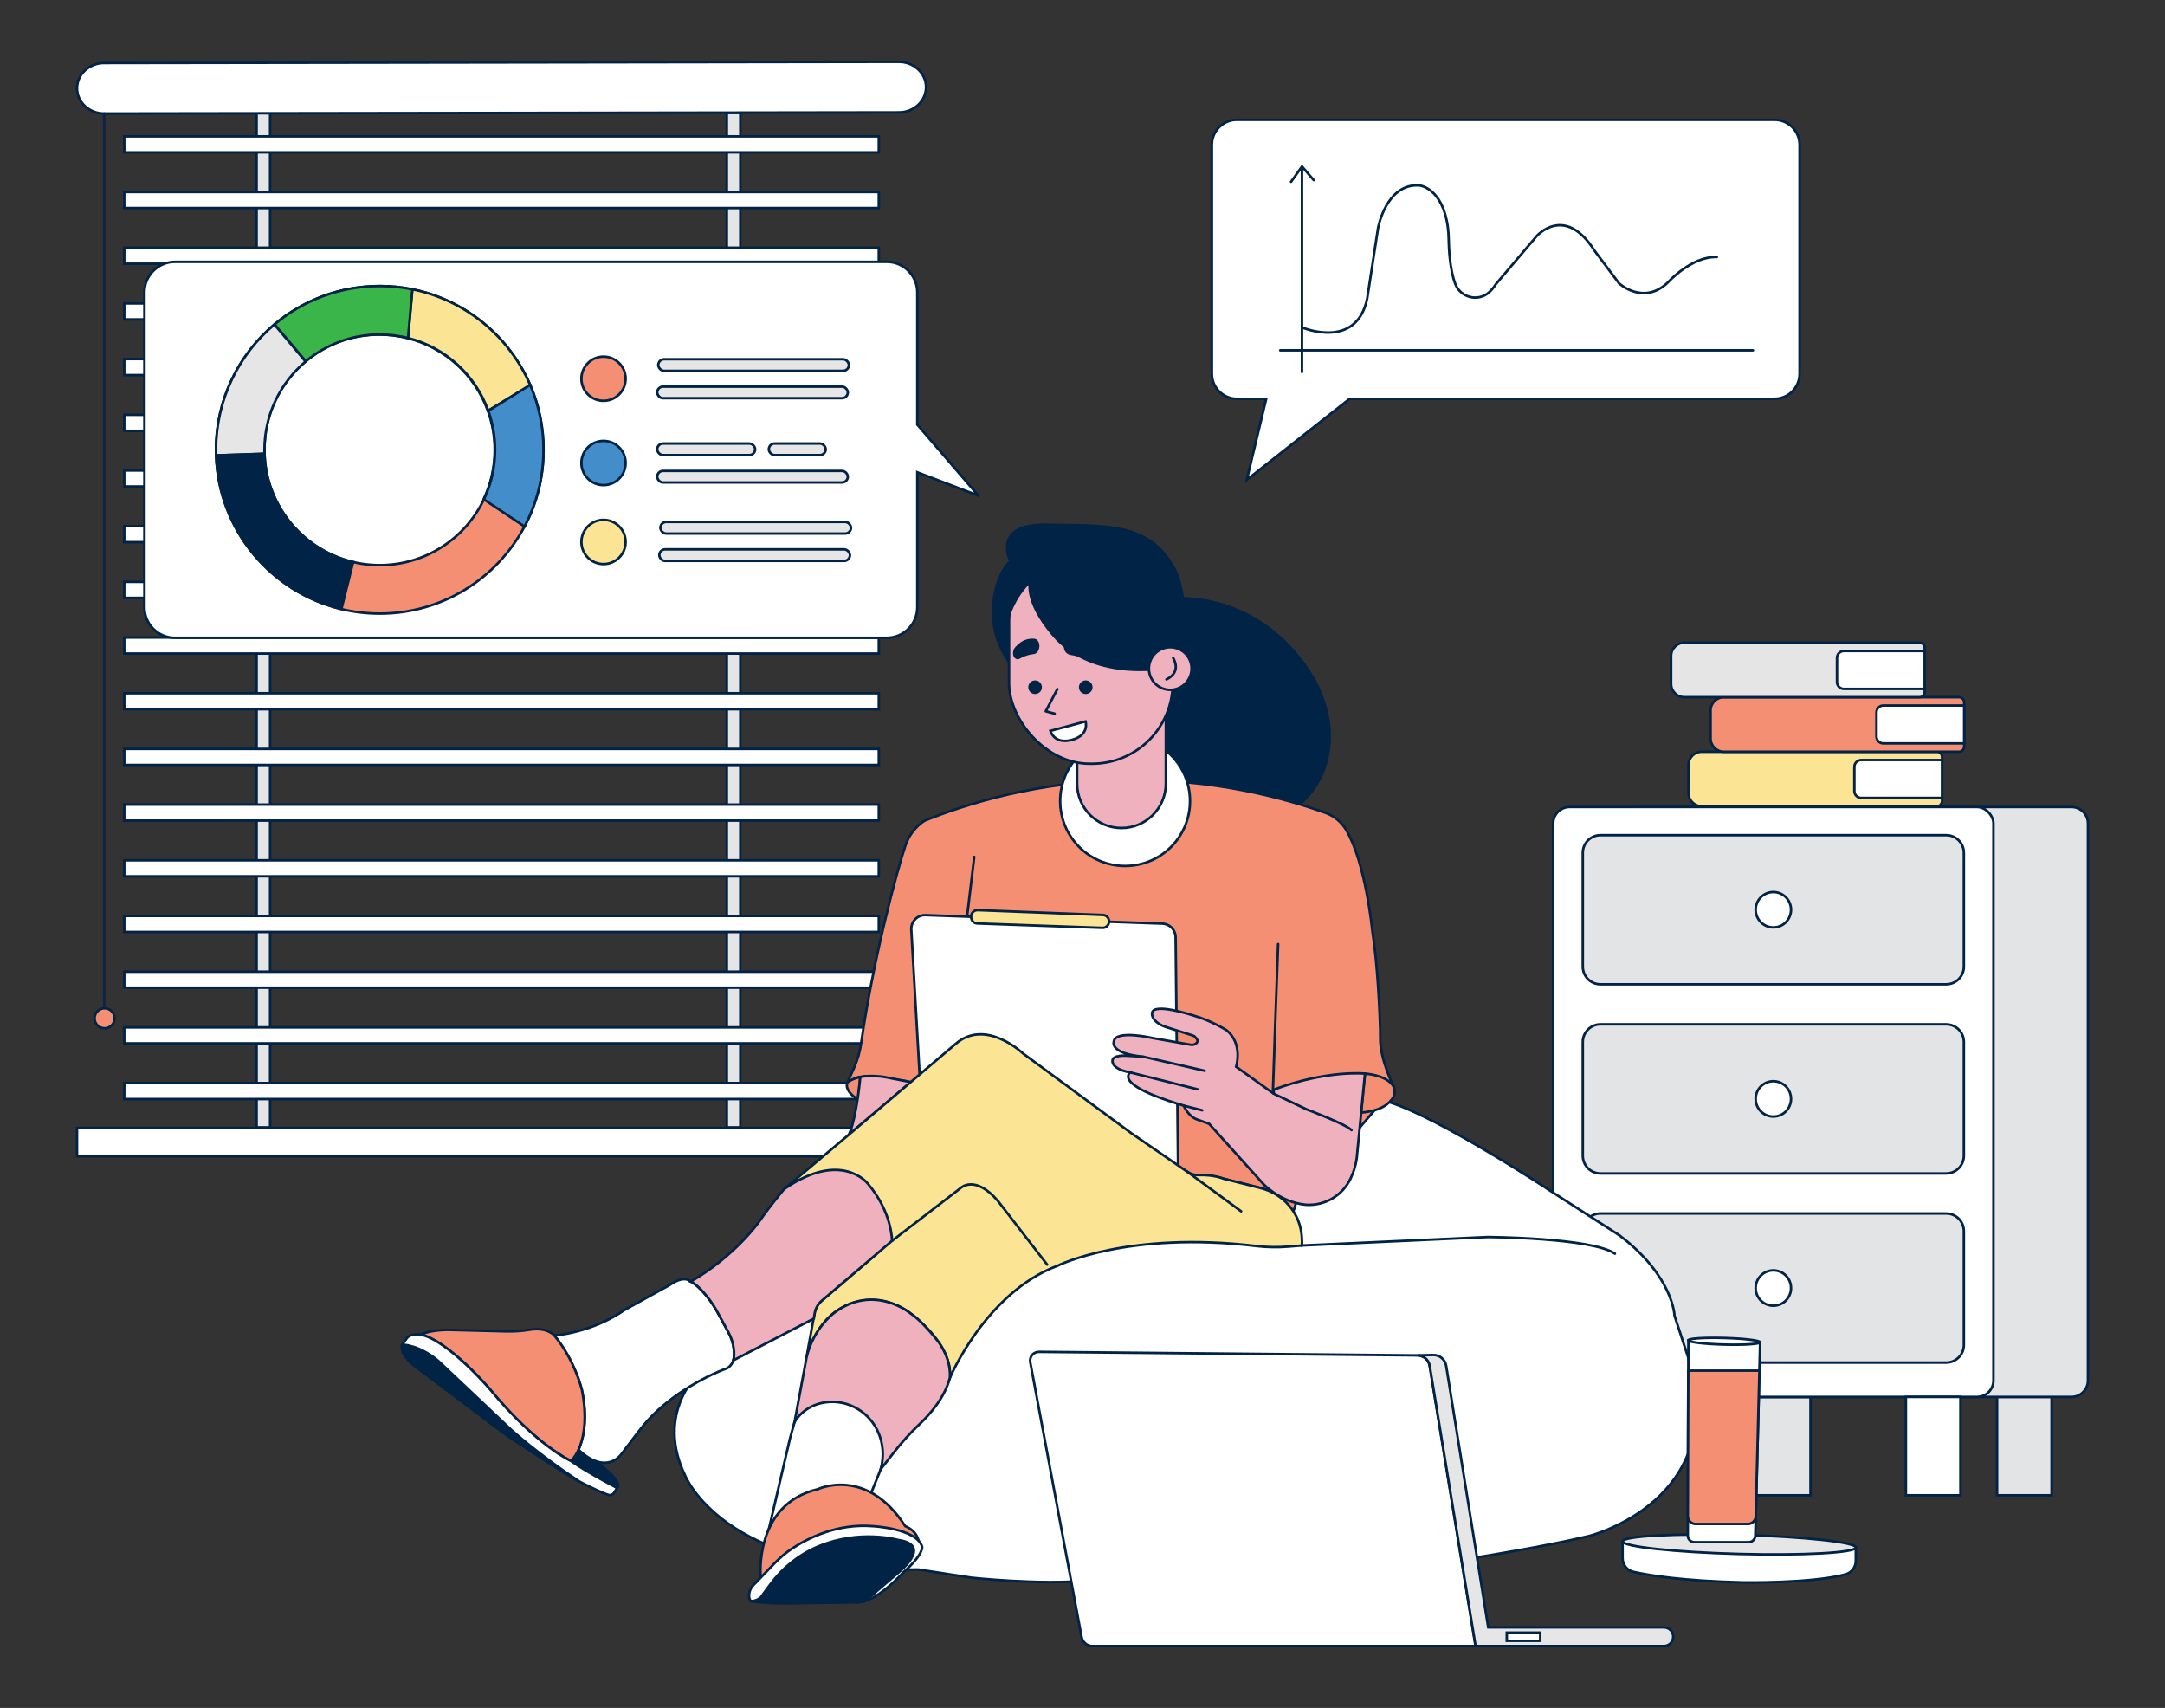 <?xml version="1.0" encoding="UTF-8"?>
<svg xmlns="http://www.w3.org/2000/svg" id="a" width="865.76" height="682.89" viewBox="0 0 865.76 682.89">
  <rect x="0" y="0" width="865.76" height="682.89" fill="#333333" stroke="none"/>
  <rect x="102.61" y="45.16" width="5.41" height="405.6" fill="#e5e5e5" stroke="#002346" stroke-miterlimit="10"></rect>
  <rect x="290.64" y="45.16" width="5.41" height="405.6" fill="#e5e5e5" stroke="#002346" stroke-miterlimit="10"></rect>
  <path d="m359.48,44.93l-317.8.46c-6,0-10.88-4.51-10.88-10.09h0c0-5.57,4.85-10.08,10.84-10.09l317.8-.46c6,0,10.88,4.51,10.88,10.09h0c0,5.57-4.85,10.08-10.84,10.09Z" fill="#fff" stroke="#002346" stroke-miterlimit="10"></path>
  <rect x="49.69" y="54.52" width="301.74" height="6.4" fill="#fff" stroke="#002346" stroke-miterlimit="10"></rect>
  <rect x="49.69" y="76.78" width="301.74" height="6.4" fill="#fff" stroke="#002346" stroke-miterlimit="10"></rect>
  <rect x="49.69" y="99.05" width="301.74" height="6.4" fill="#fff" stroke="#002346" stroke-miterlimit="10"></rect>
  <rect x="49.69" y="121.31" width="301.74" height="6.4" fill="#fff" stroke="#002346" stroke-miterlimit="10"></rect>
  <rect x="49.69" y="143.58" width="301.74" height="6.4" fill="#fff" stroke="#002346" stroke-miterlimit="10"></rect>
  <rect x="49.69" y="165.85" width="301.74" height="6.4" fill="#fff" stroke="#002346" stroke-miterlimit="10"></rect>
  <rect x="49.69" y="188.11" width="301.74" height="6.4" fill="#fff" stroke="#002346" stroke-miterlimit="10"></rect>
  <rect x="49.69" y="210.38" width="301.74" height="6.4" fill="#fff" stroke="#002346" stroke-miterlimit="10"></rect>
  <rect x="49.69" y="232.65" width="301.74" height="6.4" fill="#fff" stroke="#002346" stroke-miterlimit="10"></rect>
  <rect x="49.69" y="254.91" width="301.74" height="6.4" fill="#fff" stroke="#002346" stroke-miterlimit="10"></rect>
  <rect x="49.69" y="277.18" width="301.74" height="6.4" fill="#fff" stroke="#002346" stroke-miterlimit="10"></rect>
  <rect x="49.69" y="299.45" width="301.74" height="6.4" fill="#fff" stroke="#002346" stroke-miterlimit="10"></rect>
  <rect x="49.69" y="321.71" width="301.74" height="6.4" fill="#fff" stroke="#002346" stroke-miterlimit="10"></rect>
  <rect x="49.69" y="343.98" width="301.74" height="6.4" fill="#fff" stroke="#002346" stroke-miterlimit="10"></rect>
  <rect x="49.69" y="366.24" width="301.74" height="6.4" fill="#fff" stroke="#002346" stroke-miterlimit="10"></rect>
  <rect x="49.69" y="388.51" width="301.74" height="6.4" fill="#fff" stroke="#002346" stroke-miterlimit="10"></rect>
  <rect x="49.69" y="410.78" width="301.74" height="6.4" fill="#fff" stroke="#002346" stroke-miterlimit="10"></rect>
  <rect x="49.69" y="433.04" width="301.74" height="6.4" fill="#fff" stroke="#002346" stroke-miterlimit="10"></rect>
  <rect x="30.8" y="451.01" width="339.52" height="11.32" fill="#fff" stroke="#002346" stroke-miterlimit="10"></rect>
  <line x1="41.68" y1="45.39" x2="41.68" y2="403.23" fill="none" stroke="#0d2445" stroke-linecap="round" stroke-linejoin="round"></line>
  <circle cx="41.82" cy="407.15" r="4" fill="#f58f74" stroke="#002346" stroke-miterlimit="10"></circle>
  <rect x="702.18" y="558.52" width="21.82" height="39.34" fill="#e3e4e5" stroke="#002346" stroke-miterlimit="10"></rect>
  <rect x="798.6" y="558.52" width="21.82" height="39.34" fill="#e3e4e5" stroke="#002346" stroke-miterlimit="10"></rect>
  <path d="m654.21,322.67h174.16c3.63,0,6.58,2.95,6.58,6.58v222.7c0,3.63-2.95,6.58-6.58,6.58h-174.16v-235.86Z" fill="#e3e4e5" stroke="#002346" stroke-miterlimit="10"></path>
  <rect x="621.11" y="322.67" width="176.05" height="235.86" rx="6.58" ry="6.58" fill="#fff" stroke="#002346" stroke-miterlimit="10"></rect>
  <rect x="636.66" y="558.52" width="21.82" height="39.34" fill="#fff" stroke="#002346" stroke-miterlimit="10"></rect>
  <rect x="762.14" y="558.52" width="21.82" height="39.34" fill="#fff" stroke="#002346" stroke-miterlimit="10"></rect>
  <path d="m632.94,386.48v-45.48c0-3.9,3.17-7.07,7.07-7.07h138.25c3.9,0,7.07,3.17,7.07,7.07v45.48c0,3.9-3.17,7.07-7.07,7.07h-138.25c-3.9,0-7.07-3.17-7.07-7.07Z" fill="#e3e4e5" stroke="#002346" stroke-miterlimit="10"></path>
  <circle cx="709.14" cy="363.74" r="7.07" fill="#fff" stroke="#002346" stroke-miterlimit="10"></circle>
  <path d="m632.94,462.11v-45.48c0-3.9,3.17-7.07,7.07-7.07h138.25c3.9,0,7.07,3.17,7.07,7.07v45.48c0,3.9-3.17,7.07-7.07,7.07h-138.25c-3.9,0-7.07-3.17-7.07-7.07Z" fill="#e3e4e5" stroke="#002346" stroke-miterlimit="10"></path>
  <circle cx="709.14" cy="439.37" r="7.07" fill="#fff" stroke="#002346" stroke-miterlimit="10"></circle>
  <path d="m632.94,537.74v-45.48c0-3.9,3.17-7.07,7.07-7.07h138.25c3.9,0,7.07,3.17,7.07,7.07v45.48c0,3.9-3.17,7.07-7.07,7.07h-138.25c-3.9,0-7.07-3.17-7.07-7.07Z" fill="#e3e4e5" stroke="#002346" stroke-miterlimit="10"></path>
  <circle cx="709.14" cy="515" r="7.07" fill="#fff" stroke="#002346" stroke-miterlimit="10"></circle>
  <path d="m776.61,302.64v17.66c0,1.14-.93,2.07-2.07,2.07h-94.03c-2.93,0-5.31-2.38-5.31-5.31v-11.18c0-2.93,2.38-5.31,5.31-5.31h94.03c1.14,0,2.07.93,2.07,2.07Z" fill="#fbe493" stroke="#002346" stroke-miterlimit="10"></path>
  <path d="m776.61,303.88v15.16h-32.31c-1.53,0-2.76-1.24-2.76-2.76v-9.64c0-1.53,1.24-2.76,2.76-2.76h32.31Z" fill="#fff" stroke="#002346" stroke-miterlimit="10"></path>
  <path d="m785.45,280.84v17.66c0,1.14-.93,2.07-2.07,2.07h-94.03c-2.93,0-5.31-2.38-5.31-5.31v-11.18c0-2.93,2.38-5.31,5.31-5.31h94.03c1.14,0,2.07.93,2.07,2.07Z" fill="#f58f74" stroke="#002346" stroke-miterlimit="10"></path>
  <path d="m785.45,282.08v15.16h-32.31c-1.53,0-2.76-1.24-2.76-2.76v-9.64c0-1.53,1.24-2.76,2.76-2.76h32.31Z" fill="#fff" stroke="#002346" stroke-miterlimit="10"></path>
  <path d="m769.66,259.04v17.66c0,1.14-.93,2.07-2.07,2.07h-94.03c-2.93,0-5.31-2.38-5.31-5.31v-11.18c0-2.93,2.38-5.31,5.31-5.31h94.03c1.14,0,2.07.93,2.07,2.07Z" fill="#e5e5e5" stroke="#002346" stroke-miterlimit="10"></path>
  <path d="m769.66,260.29v15.16h-32.31c-1.53,0-2.76-1.24-2.76-2.76v-9.64c0-1.53,1.24-2.76,2.76-2.76h32.31Z" fill="#fff" stroke="#002346" stroke-miterlimit="10"></path>
  <path d="m459.01,240.41s34.57-9.3,60.28,22.19c25.71,31.49,9.73,70.25-31,69.14-40.73-1.11-50.21-42.74-50.21-42.74l20.93-48.58Z" fill="#002346" stroke="#002346" stroke-miterlimit="10"></path>
  <path d="m404.83,266.32s-9.83-10.45-7.37-26.98c1.66-11.21,6.57-14.92,6.57-14.92,0,0-7.87-15.1,14.69-14.61,22.56.49,41.05-1.44,51.1,17.97,5.92,11.43,3.57,36.27,3.57,36.27l-68.55,2.28Z" fill="#002346" stroke="#002346" stroke-miterlimit="10"></path>
  <path d="m648.85,616.25v6.76c0,2.62,1.81,4.89,4.37,5.47,6.16,1.4,19.44,3.61,43.49,4.2,0,0,27.59.5,41.26-3.18,2.44-.66,4.14-2.88,4.14-5.41v-5.38s-93.26-2.45-93.26-2.45Z" fill="#fff" stroke="#002346" stroke-miterlimit="10"></path>
  <path d="m160.85,537.62s-2.01,3.76,6.4,9.66l34.61,26.08s24.2,16.3,29.72,18.94l-16.55-14.3-33.11-30.72s-15.93-12.92-21.07-9.66Z" fill="#002346" stroke="#002346" stroke-miterlimit="10"></path>
  <path d="m246.75,594.93s3.52-1.68-8.71-10.81l-6.64-5.5-3.84,4.4,1.5,4.77,14.8,7.15h2.88Z" fill="#002346" stroke="#002346" stroke-miterlimit="10"></path>
  <path d="m277.22,551.67s-14.42,15.3-3.26,38.25c0,0,15.05,38.88,93.3,37.62l21.07,3.26s27.46,3.01,47.03,1.13c0,0,58.31,5.64,92.68,0,0,0,72.86-9.53,107.47-17.81,0,0,56.93-14.17,39.5-71.61l-5.39-16.43s-.38-15.68-21.95-32.1l-27.84-17.93s-44.03-29.14-64.53-35.45l-211.62,28.43-66.47,82.64Z" fill="#fff" stroke="#002346" stroke-miterlimit="10"></path>
  <path d="m520.64,497.99l74.24-3.39s41.63.25,50.91,6.65" fill="none" stroke="#002346" stroke-linecap="round" stroke-linejoin="round"></path>
  <path d="m530.4,325.12c3.32,1.31,6.14,3.68,7.95,6.76,7.79,13.24,10.38,39.95,10.38,39.95,2.24,14.13,2.99,33.04,3.19,39.7.04,1.19.03,2.39.02,3.58-.08,8.85,5.56,19.68,5.56,19.68l-39.25,45.77c-.88,5.77-2.88,4.26-2.88,4.26-.5-4.51-3.76-5.39-3.76-5.39l-4.89-3.76-17.43-4.39c-7.27-2.26-12.29-1.25-12.29-1.25l-26.59-16.43-88.16-21.32-10.66-1.5c-7.78-1.88-12.67,2.01-12.67,2.01l2.57-5.76c1.41-3.16,2.38-6.51,2.87-9.94,4.87-34.02,14.32-68.93,17.73-79.08,1.36-4.04,4.03-7.51,7.6-9.84,17.06-6.85,45.11-15.7,80.7-16.28,34.93-.56,62.81,7.08,79.98,13.23Z" fill="#f58f74" stroke="#002346" stroke-linecap="round" stroke-linejoin="round"></path>
  <path d="m338.92,432.78s-1.88,3.01,4.26,6.9c0,0,.54-6.4.83-9.09,0,0-3.22.69-5.1,2.19Z" fill="#f58f74" stroke="#002346" stroke-linecap="round" stroke-linejoin="round"></path>
  <path d="m545.84,429.27s7.8.36,10.97,4.49c1.13,1.47,1.23,3.48.28,5.07-1.35,2.27-4.68,5.4-12.8,6.01l1.55-15.57Z" fill="#f58f74" stroke="#002346" stroke-linecap="round" stroke-linejoin="round"></path>
  <path d="m344.02,430.59s-1.33,15.49-4.47,23.01l24.7-20.94-11.04-2.13s-4.98-.75-9.2.06Z" fill="#f0b1bf" stroke="#002346" stroke-miterlimit="10"></path>
  <path d="m465.2,472.78l-90.6-6.78c-2.75-.21-4.92-2.41-5.07-5.16l-5.11-89.13c-.19-3.23,2.45-5.92,5.68-5.8l21.77.78,48.53,1.74,24.43.87c2.93.1,5.26,2.5,5.29,5.43l.98,92.52c.03,3.22-2.69,5.77-5.9,5.53Z" fill="#fff" stroke="#002346" stroke-miterlimit="10"></path>
  <path d="m443.51,368.42h0c0,1.46-1.21,2.62-2.66,2.57l-50.03-1.76c-1.39-.05-2.48-1.19-2.48-2.57v-.18c0-1.46,1.21-2.63,2.67-2.57l50.03,1.93c1.38.05,2.47,1.19,2.47,2.57Z" fill="#fbe493" stroke="#002346" stroke-miterlimit="10"></path>
  <path d="m317.73,568.6l-1.76,6.27-8.53,36.62,40.63-13.79,4.14-10.28,9.91-20.06-.13-8.9-31.48-4.39s-8.28,5.14-8.28,5.64-3.26,4.51-4.51,8.9Z" fill="#fff" stroke="#002346" stroke-miterlimit="10"></path>
  <path d="m304.19,630.67s-2.88-29.22,22.82-35.24c0,0,19.56-9.28,34.99,14.8,0,0,4.64,1.5,5.39,6.27l-63.2,14.17Z" fill="#f58f74" stroke="#002346" stroke-linecap="round" stroke-linejoin="round"></path>
  <path d="m293.28,543.89s-.81,2.65-3.08,3.42c-.34.12-.68.23-1.02.36-3.01,1.17-14.95,6.17-25.74,15.85-2.9,2.6-5.52,5.49-7.88,8.58l-7.06,9.28s-5.89,8.9-17.18-1.76c0,0,10.03-20.06-9.66-45.65,0,0,14.67-.88,28.22-10.28l17.93-9.91s5.39-4.14,8.4-1.38c0,0,2.28.96,5.94,5.29,1.92,2.27,3.58,4.75,5,7.36l4.23,7.81c1.14,2.1,1.88,4.39,2.14,6.77.15,1.42.14,2.93-.25,4.25Z" fill="#fff" stroke="#002346" stroke-miterlimit="10"></path>
  <ellipse cx="695.48" cy="617.48" rx="3.81" ry="46.65" transform="translate(59.92 1296.48) rotate(-88.49)" fill="#e6e6e6" stroke="#002346" stroke-miterlimit="10"></ellipse>
  <path d="m703.85,536.69l-.28,11.33-1.53,61.32-.12,4.66c-.04,1.46-1.23,2.62-2.68,2.62h-21.65c-1.49,0-2.69-1.21-2.68-2.69l.02-4.58.2-61.32.04-12.12,28.7.78Z" fill="#fff" stroke="#002346" stroke-miterlimit="10"></path>
  <path d="m703.57,548.03l-1.46,58.22c-.04,1.73-1.46,3.1-3.18,3.1h-20.82c-1.76,0-3.19-1.43-3.18-3.19l.19-58.13h28.46Z" fill="#f58f74" stroke="#002346" stroke-linecap="round" stroke-linejoin="round"></path>
  <polyline points="509.04 436.12 509.98 408.58 511.11 377.48" fill="none" stroke="#002346" stroke-linecap="round" stroke-linejoin="round"></polyline>
  <circle cx="449.91" cy="320.29" r="25.96" fill="#fff" stroke="#002346" stroke-miterlimit="10"></circle>
  <path d="m430.72,286.56h35.49v26.77c0,9.79-7.95,17.74-17.74,17.74h0c-9.79,0-17.74-7.95-17.74-17.74v-26.77h0Z" fill="#f0b1bf" stroke="#002346" stroke-miterlimit="10"></path>
  <rect x="403.51" y="216.2" width="65.46" height="89.16" rx="32.28" ry="32.28" fill="#f0b1bf" stroke="#002346" stroke-miterlimit="10"></rect>
  <path d="m520.64,497.99l-5.59.46c-4.18.34-8.39.27-12.55-.23-51.56-6.19-79.43,7.8-79.43,7.8-28.97,10.78-43.27,45.02-43.27,45.02,1.08-10.76-8.72-20.43-15.5-25.76-5.89-4.63-13.53-6.51-20.87-4.98-16.96,3.54-20.94,22.58-20.94,22.58l3.23-17.85c.35-1.92,1.35-3.66,2.83-4.93l21.65-18.48-36.62-26.21,25.96-21.82,42.64-36.24c12.04-10.41,26.96,3.89,26.96,3.89l43.27,31.85,22.31,15.37c1.38.95,3.04,1.44,4.72,1.37,6.01-.22,9.84,1.45,9.84,1.45l14.77,3.72c4.36,1.1,8.32,3.45,11.28,6.83,3.06,3.5,5.68,8.7,5.3,16.16Z" fill="#fbe493" stroke="#002346" stroke-miterlimit="10"></path>
  <path d="m313.59,475.42s-5.27,6.14-10.03,13.04c0,0-9.53,13.67-27.34,23.95,0,0,2.53.93,6.69,6.18,1.57,1.99,2.96,4.11,4.17,6.34l4.24,7.82c1.05,1.95,1.77,4.06,2.07,6.26.22,1.59.29,3.37-.12,4.89l32.17-16.69.33-2.05c.32-1.99,1.33-3.8,2.86-5.11l28.1-23.94s0-11.66-9.78-22.95c0,0-10.53-13.54-33.36,2.26Z" fill="#f0b1bf" stroke="#002346" stroke-miterlimit="10"></path>
  <path d="m356.73,496.11l27.54-21.19s5.64-5.39,14.8,5.27l19.69,25.46" fill="none" stroke="#002346" stroke-linecap="round" stroke-linejoin="round"></path>
  <path d="m322.5,542.89l-4.77,25.71s3.48-6.76,12.52-7.93c9.14-1.19,17.86,4.13,21.24,12.71,1.5,3.8,2.18,8.53.73,14.04l5.25-6.71c3.16-4.04,6.61-7.86,10.33-11.38,4.11-3.88,9.97-10.52,12-18.28,0,0,1.09-6.41-4.28-14.18,0,0-6.15-8.24-11.22-11.58,0,0-14.74-12.55-30.91-.23,0,0-8.27,6.17-10.9,17.84Z" fill="#f0b1bf" stroke="#002346" stroke-miterlimit="10"></path>
  <path d="m221.67,533.98s-2.71-3.48-9.98-2.29c-3.01.49-6.06.72-9.11.64l-23.54-.6s-7.02,0-10.78,1.88c0,0,9.66,1.38,27.84,22.07,0,0,15.55,19.94,32.23,28.47,0,0,8.45-7.18,4.41-28.3,0,0-2.91-12.21-11.06-21.86Z" fill="#f58f74" stroke="#002346" stroke-linecap="round" stroke-linejoin="round"></path>
  <path d="m168.25,533.61s-3.64-.75-5.52,1.38l-1.88,2.63s6.65,0,14.42,6.52l29.22,27.59s10.78,9.78,27.09,20.57c0,0,6.83,3.66,11.52,5.36.94.34,1.99-.02,2.52-.88l1.14-1.85s-12.16-6.27-18.43-10.78c0,0-13.67-6.02-32.23-28.47,0,0-16.93-19.81-27.84-22.07Z" fill="#fff" stroke="#002346" stroke-miterlimit="10"></path>
  <line x1="474.73" y1="468.46" x2="496.31" y2="484.32" fill="none" stroke="#002346" stroke-linecap="round" stroke-linejoin="round"></line>
  <path d="m300.17,640.2s-.97-1.27-.49-3.46c.24-1.11.81-2.13,1.61-2.95l8.7-8.99c2.07-2.13,4.35-4.05,6.83-5.68,6.23-4.11,17.97-10.07,32.26-8.9,0,0,17.56.88,19.69,8.28,0,0,.5,3.14-7.65,10.28,0,0-11.04,12.54-18.81,11.91l-22.82-4.26s-15.68,4.39-19.31,3.76Z" fill="#fff" stroke="#002346" stroke-miterlimit="10"></path>
  <path d="m359.24,615.75s-15.3-4.46-32.09,2.59c-7.61,3.2-14.17,8.45-19.07,15.09l-3.89,5.27s-1.63,1.5-4.01,1.5c0,0,5.39,1,15.3.88l26.84-.38s4.26-.38,8.15-4.39l8.03-6.9s15.17-11.54.75-13.67Z" fill="#002346" stroke="#002346" stroke-miterlimit="10"></path>
  <path d="m509.35,437.3v-1.63c21.57-8.03,36.49-6.4,36.49-6.4l-3.14,32.23c-.26,3.71-1.33,7-2.61,9.71-3.2,6.75-10.17,10.9-17.63,10.5-.21-.01-.32-.02-.32-.02-10.16-1-16.93-8.28-16.93-8.28l-21.7-24.08-4.89-1.76c-1.82-.69-3.14-2.07-4-3.28-.58-.81-1-1.58-1.27-2.24-6.18-1.82-22.66-7.02-22.2-11.79.05-.48.27-.98.75-1.5-7.27-1.25-7.02-4.39-7.02-4.39-.38-2.76,5.77-2.26,5.77-2.26l6.52.38c-13.42-1.25-11.79-5.89-11.79-5.89.38-5.14,15.8-1.5,15.8-1.5l15.05,2.64c.87.15,1.75-.15,2.34-.79.38-.42.4-1.05.04-1.49l-.63-.78c-.24-.3-.57-.52-.93-.63l-10.89-3.45c-.96-.3-1.87-.72-2.71-1.26-3.13-2.03-2.76-4.15-2.76-4.15.13-4.64,16.68.88,16.68.88,7.02,2.01,13.17,5.89,13.17,5.89,6.65,5.52,3.76,14.55,3.76,14.55l15.05,10.78Z" fill="#f0b1bf" stroke="#002346" stroke-miterlimit="10"></path>
  <line x1="457.18" y1="422.5" x2="481.76" y2="428.14" fill="none" stroke="#002346" stroke-linecap="round" stroke-linejoin="round"></line>
  <line x1="451.92" y1="428.77" x2="478.88" y2="435.54" fill="none" stroke="#002346" stroke-linecap="round" stroke-linejoin="round"></line>
  <path d="m509.35,437.3l13.17,6.27s15.68,5.89,17.93,8.28" fill="none" stroke="#002346" stroke-linecap="round" stroke-linejoin="round"></path>
  <line x1="473.36" y1="442.06" x2="480.76" y2="443.94" fill="none" stroke="#002346" stroke-linecap="round" stroke-linejoin="round"></line>
  <line x1="389.59" y1="342.61" x2="386.82" y2="365.7" fill="none" stroke="#002346" stroke-linecap="round" stroke-linejoin="round"></line>
  <ellipse cx="689.5" cy="536.3" rx="1.32" ry="14.36" transform="translate(134.6 1210.93) rotate(-88.44)" fill="#fff" stroke="#002346" stroke-miterlimit="10"></ellipse>
  <path d="m469.03,266.56s-30.98,7.27-47.96-12.72c-11.66-13.73-9.08-21.38-9.08-21.38-1.3,1.27-2.7,2.84-4.04,4.75-2.92,4.16-4.39,8.24-5.16,11.2-.31-1.53-.6-3.71-.64-6.33-.05-3.61.42-8.09,2.54-11.62,4.24-7.06,8.81-5.7,8.81-5.7,1.23-1.48,10.38-12.12,25.42-12.01,17.94.13,27.45,15.44,27.97,16.3,2.42,10.33,4.85,20.65,7.27,30.98l-5.14,6.52Z" fill="#002346" stroke="#002346" stroke-miterlimit="10"></path>
  <path d="m463.41,260.1c-3.98,2.52-5.17,7.78-2.65,11.76,2.52,3.98,7.78,5.17,11.76,2.65,3.98-2.52,5.17-7.78,2.65-11.76-2.52-3.98-7.78-5.17-11.76-2.65Z" fill="#f0b1bf" stroke="#002346" stroke-miterlimit="10"></path>
  <path d="m469.12,263.06s3.7,5.52-2.67,8.59" fill="none" stroke="#002346" stroke-linecap="round" stroke-linejoin="round"></path>
  <path d="m416.08,275.34c-.31,1.19-1.53,1.9-2.72,1.59-1.19-.31-1.9-1.53-1.59-2.72.31-1.19,1.53-1.9,2.72-1.59,1.19.31,1.9,1.53,1.59,2.72Z" fill="#002346" stroke="#002346" stroke-miterlimit="10"></path>
  <path d="m436.33,275.34c-.31,1.19-1.53,1.9-2.72,1.59-1.19-.31-1.9-1.53-1.59-2.72.31-1.19,1.53-1.9,2.72-1.59,1.19.31,1.9,1.53,1.59,2.72Z" fill="#002346" stroke="#002346" stroke-miterlimit="10"></path>
  <polyline points="422.83 275.52 418.18 284.39 421.75 285.35" fill="none" stroke="#002346" stroke-linecap="round" stroke-linejoin="round"></polyline>
  <path d="m426.06,258.16h0c-.39,1.48.58,2.97,2.09,3.21,2.28.37,5.58,1.11,8.51,2.6,1.09.55,2.42.19,3.01-.88h0c.57-1.02.18-2.2-.71-2.96-1.83-1.55-4.75-3.85-10.24-3.91-1.23-.01-2.34.74-2.66,1.93Z" fill="#002346" stroke="#002346" stroke-miterlimit="10"></path>
  <path d="m415.13,258h0c.1,1.49-.69,2.89-1.71,3.01-1.54.18-3.78.67-5.86,1.91-.77.46-1.61,0-1.88-1.1h0c-.27-1.05.11-2.19.78-2.86,1.37-1.39,3.52-3.43,7.14-3.07.81.08,1.46.91,1.54,2.11Z" fill="#002346" stroke="#002346" stroke-miterlimit="10"></path>
  <path d="m420.04,292.23l14.06-3.78s1.74,5.4-5.42,7.37c-7.15,1.97-8.64-3.59-8.64-3.59Z" fill="#fff" stroke="#002346" stroke-miterlimit="10"></path>
  <path d="m590.07,658.14h-153.25c-2.1,0-3.9-1.5-4.29-3.57l-20.54-109.92c-.4-2.16,1.27-4.15,3.46-4.13l151.42,1.41c2.42.02,4.47,1.78,4.86,4.17l18.34,112.04Z" fill="#fff" stroke="#002346" stroke-miterlimit="10"></path>
  <path d="m669.1,654.42h0c0,2.05-1.66,3.71-3.71,3.71h-75.32l-18.34-112.04c-.39-2.39-2.45-4.15-4.86-4.17l6.24-.15c2.57-.06,4.79,1.79,5.2,4.32l16.82,104.61h70.27c2.05,0,3.71,1.66,3.71,3.71Z" fill="#e6e6e6" stroke="#002346" stroke-miterlimit="10"></path>
  <rect x="602.55" y="652.79" width="13.37" height="3.27" fill="#fff" stroke="#002346" stroke-miterlimit="10"></rect>
  <path d="m391.24,198.17l-24.42-28.37v-52.89c0-6.74-5.47-12.21-12.21-12.21H69.96c-6.74,0-12.21,5.47-12.21,12.21v125.9c0,6.74,5.47,12.21,12.21,12.21h284.65c6.74,0,12.21-5.47,12.21-12.21v-53.97l24.42,9.34Z" fill="#fff" stroke="#002346" stroke-miterlimit="10"></path>
  <path d="m212.05,154.03s-.03-.08-.05-.12c-8.38-19.41-25.88-33.95-47.1-38.24-.01,0-.02,0-.03,0-4.2-.85-8.55-1.29-13-1.29-16.04,0-30.73,5.76-42.12,15.34-14.28,12.01-23.36,30.01-23.36,50.14,0,.74.01,1.48.04,2.21v.02c1,29.86,21.98,54.64,50,61.41.03,0,.06.02.1.03,4.92,1.18,10.06,1.81,15.34,1.81,25.05,0,46.82-14.07,57.83-34.74.02-.03.03-.06.05-.09,4.85-9.15,7.6-19.58,7.6-30.65,0-9.17-1.88-17.9-5.29-25.82Zm-18.55,45.65c-7.41,15.54-23.27,26.28-41.64,26.28-.35,0-.69,0-1.04-.01-.26,0-.51-.01-.77-.03-.17,0-.34-.01-.51-.02-.36-.02-.72-.04-1.07-.07-.18,0-.36-.03-.54-.04-.26-.02-.52-.04-.78-.07-.39-.04-.77-.08-1.16-.13h-.01c-.31-.04-.61-.08-.92-.13-.11-.01-.23-.03-.35-.05h-.01c-.21-.03-.43-.07-.64-.11-.06-.01-.13-.03-.2-.03-.14-.03-.28-.05-.42-.08-.29-.05-.59-.11-.88-.17-.26-.05-.52-.11-.78-.17-.06,0-.12-.02-.17-.04-.03,0-.05,0-.07-.02-.03,0-.06-.01-.09-.02-.07-.02-.13-.03-.2-.05,0,0-.02,0-.03,0-.03,0-.07-.01-.1-.03-.09-.02-.19-.04-.27-.06-.2-.05-.4-.1-.6-.15-.25-.06-.51-.13-.76-.2-.27-.07-.53-.15-.78-.22-.05-.02-.1-.03-.15-.05-.08-.02-.15-.04-.22-.07-.01,0-.03,0-.05-.01-.09-.03-.19-.06-.28-.09-.27-.08-.54-.17-.81-.26-.05-.02-.1-.03-.14-.05-.17-.05-.34-.11-.51-.18-.18-.06-.36-.13-.54-.19-.35-.13-.71-.26-1.05-.4-.05-.02-.1-.04-.15-.06-.24-.09-.47-.19-.7-.29-.06-.03-.13-.05-.19-.08-.12-.05-.25-.11-.37-.16-.14-.06-.28-.12-.42-.19-.19-.08-.37-.16-.56-.26-.02,0-.03-.01-.05-.02-.13-.06-.27-.13-.41-.19-.12-.05-.24-.11-.36-.17-.14-.07-.29-.14-.43-.21-.15-.07-.29-.14-.43-.22-.33-.17-.66-.35-.99-.52-.15-.08-.3-.16-.45-.25-.14-.08-.28-.16-.42-.24-.16-.09-.31-.18-.47-.27-.16-.09-.32-.19-.48-.28-.07-.04-.14-.09-.22-.13-.24-.15-.48-.29-.72-.45-.09-.05-.18-.11-.27-.18-.18-.11-.35-.23-.53-.35-.08-.05-.15-.1-.23-.15-.04-.02-.07-.05-.11-.07-.04-.03-.08-.05-.12-.08-.15-.1-.3-.21-.45-.31-.04-.03-.08-.05-.11-.08-.11-.07-.21-.14-.3-.22-.18-.12-.35-.25-.53-.38-.16-.11-.31-.22-.46-.34-.24-.19-.49-.37-.73-.57-.18-.14-.35-.28-.53-.43h0c-.15-.12-.29-.24-.44-.36-.06-.05-.12-.1-.18-.15-.22-.18-.44-.37-.65-.56-.04-.03-.08-.07-.11-.1-.16-.14-.32-.28-.48-.43-.08-.07-.16-.15-.25-.23-.04-.03-.08-.07-.12-.11-.11-.11-.23-.21-.34-.32-.07-.06-.14-.13-.21-.19-.19-.19-.38-.37-.56-.55-.1-.09-.19-.19-.29-.28-.16-.17-.33-.34-.49-.51-.15-.15-.29-.3-.43-.45-.08-.08-.15-.16-.22-.24-.09-.1-.18-.19-.27-.29-.03-.03-.06-.07-.09-.1-.03-.04-.07-.08-.11-.12-.1-.11-.19-.21-.28-.32-.08-.09-.17-.19-.25-.28-.15-.18-.3-.35-.45-.53-.13-.15-.25-.29-.37-.44-.08-.09-.15-.19-.23-.28-.11-.13-.21-.26-.31-.39-.13-.17-.27-.34-.39-.51-.16-.2-.31-.4-.46-.61-.13-.17-.25-.34-.37-.51-.09-.12-.18-.25-.27-.37-.21-.29-.41-.59-.61-.9-.14-.2-.27-.4-.4-.61-.01-.02-.03-.04-.04-.06-.12-.18-.24-.37-.35-.55-.13-.21-.26-.41-.38-.62-.03-.05-.06-.1-.08-.14-.15-.24-.29-.48-.42-.71-.03-.05-.06-.11-.09-.16-.12-.21-.24-.42-.35-.62-.06-.11-.12-.21-.18-.32-.1-.18-.2-.37-.29-.55-.05-.1-.11-.21-.16-.31,0-.01-.01-.03-.02-.04-.07-.14-.14-.28-.21-.42-.1-.19-.19-.37-.28-.56-.16-.33-.32-.66-.46-.99-.04-.08-.08-.16-.11-.24-.03-.05-.05-.11-.07-.16-.1-.21-.19-.41-.27-.61-.12-.27-.23-.55-.34-.83-.03-.08-.06-.15-.09-.23-.13-.32-.25-.64-.37-.97-.01-.02-.02-.04-.03-.06-.08-.21-.15-.41-.22-.62-.05-.12-.09-.24-.13-.35-.05-.16-.11-.31-.16-.47-.06-.19-.13-.39-.19-.59-.08-.24-.15-.48-.22-.72-.04-.11-.07-.23-.1-.35-.08-.27-.15-.54-.22-.81-.04-.14-.08-.28-.11-.42-.07-.26-.13-.52-.19-.78-.01-.05-.03-.09-.03-.14-.05-.24-.11-.48-.16-.72,0-.02-.02-.05-.02-.07-.03-.13-.06-.27-.09-.41,0-.03-.02-.07-.02-.11-.05-.25-.11-.51-.15-.76-.01-.05-.02-.09-.03-.14-.05-.28-.1-.56-.15-.84-.02-.11-.04-.22-.05-.34-.04-.26-.08-.52-.11-.77-.03-.16-.05-.31-.06-.46,0-.08-.02-.16-.03-.24-.01-.08-.02-.15-.03-.23,0-.04,0-.08,0-.12,0-.05-.02-.09-.02-.14-.02-.12-.03-.24-.04-.36-.03-.21-.05-.43-.06-.64-.02-.16-.03-.31-.04-.46-.03-.35-.05-.7-.07-1.06-.02-.32-.04-.64-.05-.97,0-.07,0-.14,0-.21,0-.04,0-.08,0-.12,0-.11,0-.21,0-.32,0-.08,0-.16,0-.23,0-.3-.01-.59-.01-.89s0-.59,0-.88c0-.11,0-.21,0-.31,0-.2,0-.4.02-.6,0-.11,0-.21.01-.32v-.08c0-.1,0-.21.02-.31,0-.08,0-.17.02-.26,0-.21.02-.42.04-.63,0-.05,0-.11.01-.17,0-.05,0-.11.02-.17,0-.05,0-.11.01-.17,0-.03,0-.05,0-.07,0-.13.03-.27.04-.4,0-.08.01-.16.02-.24,0-.03,0-.06,0-.09,0-.11.02-.21.03-.32l.03-.24c.01-.11.03-.23.04-.35h0c0-.07.01-.13.02-.2,0-.01,0-.03,0-.05,0-.02,0-.03,0-.05,0,0,0-.02,0-.03,0-.02,0-.03,0-.05,0-.02,0-.04,0-.06,0-.07.02-.13.03-.2.01-.11.03-.21.04-.31.02-.13.03-.26.05-.38,0-.02,0-.03,0-.05,0-.02,0-.04,0-.06,0-.02,0-.05.01-.07.03-.21.06-.41.1-.62.02-.12.04-.25.06-.37,0-.04.02-.09.03-.13,0-.04.01-.08.02-.13,0-.03,0-.05.01-.08,0,0,0-.02,0-.03.01-.08.03-.16.04-.24.04-.19.07-.37.11-.55,0-.02,0-.03.01-.05.03-.16.06-.32.1-.48.02-.11.04-.21.07-.32,0-.01,0-.03.01-.04,0-.02,0-.03,0-.05,0-.03.01-.06.02-.09,0-.02,0-.04.01-.06.01-.06.03-.11.04-.17.02-.09.04-.19.07-.28,0-.05.03-.11.04-.16.02-.1.05-.2.08-.3,0-.05.02-.09.03-.14.03-.13.07-.27.1-.4.03-.13.07-.27.11-.4.02-.08.04-.16.07-.24.03-.11.06-.22.09-.33.06-.22.13-.45.2-.67,0-.03.02-.05.02-.08.01-.03.03-.07.03-.11,0-.03.02-.05.03-.08,0-.02,0-.03.01-.04.01-.03.02-.06.03-.09.01-.05.03-.09.04-.14h0c.02-.06.04-.13.06-.19.07-.2.13-.4.2-.61.02-.05.03-.1.05-.15.01-.05.03-.1.05-.15,0-.03.02-.07.03-.1.03-.09.06-.18.1-.27.04-.13.08-.25.13-.37,0,0,0-.01.01-.02.02-.06.04-.11.06-.17.11-.3.22-.6.34-.9,0,0,0,0,0,0,0,0,0-.01,0-.02,0-.02.02-.04.03-.05.11-.27.22-.55.33-.82l.06-.15c.03-.06.05-.13.08-.19.11-.25.22-.5.33-.75.03-.08.07-.15.1-.22.01-.04.03-.07.05-.11.09-.19.18-.37.27-.56,0-.02.02-.04.03-.06t0,0s.04-.09.06-.13c.09-.19.19-.39.29-.58.05-.11.11-.23.17-.34.01-.03.03-.05.04-.08.05-.1.1-.19.15-.29.02-.04.04-.08.06-.11.03-.07.06-.13.11-.2.06-.13.13-.26.2-.39.02-.03.03-.06.05-.09.03-.06.07-.13.11-.19.15-.28.31-.56.48-.85,0-.02.02-.03.03-.05.05-.1.11-.19.17-.29.01-.02.03-.05.04-.07.07-.13.15-.26.23-.38.03-.05.06-.1.09-.15.02-.04.04-.08.07-.11.05-.08.1-.16.15-.23.03-.05.06-.11.11-.16,0-.01,0-.02.02-.03,0,0,0,0,0-.02.03-.04.05-.08.08-.12,0,0,0-.02.02-.03.03-.06.08-.12.12-.19.01-.02.03-.04.04-.06.05-.1.12-.19.18-.28.04-.06.08-.12.12-.19.14-.22.29-.44.44-.65.04-.07.08-.13.13-.19,0-.02.02-.03.03-.05,0,0,0,0,0-.01.15-.22.31-.44.47-.65.03-.04.06-.08.09-.13.01-.03.03-.05.05-.08.02-.03.04-.05.06-.08,0,0,0,0,0,0,.01-.03.03-.05.05-.07.02-.03.04-.05.06-.08.03-.05.06-.09.1-.13.11-.14.21-.28.32-.42.02-.03.03-.05.06-.08.03-.05.06-.09.1-.13.25-.32.5-.64.76-.96.26-.32.52-.63.79-.93,0,0,0-.01.01-.02,0,0,0-.01.01-.02.02-.03.04-.05.06-.07.04-.05.09-.11.14-.16.08-.1.17-.2.26-.29.05-.06.1-.12.16-.18.01-.02.03-.04.05-.06h0c.04-.05.08-.11.13-.15h0s0-.01,0-.01c0,0,.01-.01.02-.02.01-.01.03-.03.03-.04,0,0,0,0,.01-.01.16-.17.31-.34.47-.51.04-.05.09-.1.14-.15.05-.05.1-.11.15-.16t0,0s0-.01.02-.02c.08-.08.16-.16.24-.24.2-.21.4-.41.61-.61.11-.1.21-.2.31-.31.02-.03.04-.04.06-.06.12-.13.25-.24.37-.36.05-.05.09-.09.14-.13.3-.28.6-.56.91-.83.15-.14.31-.27.46-.4.15-.14.31-.27.47-.4.03-.03.07-.06.1-.09.25-.21.5-.42.76-.62.16-.13.33-.27.5-.4.13-.11.27-.21.4-.31.21-.16.43-.32.65-.48.13-.1.26-.19.39-.28.11-.08.23-.16.34-.24.04-.04.09-.07.13-.1.24-.17.49-.34.74-.51.26-.18.53-.35.8-.52.1-.06.2-.13.3-.19.18-.12.37-.23.55-.35.13-.08.25-.16.38-.23.13-.08.26-.16.39-.23.16-.09.31-.18.47-.27.14-.08.29-.16.43-.24.01,0,.03-.02.04-.03.04-.03.09-.05.13-.07.02-.01.03-.03.05-.03.21-.12.42-.23.63-.34.05-.03.1-.05.15-.08.05-.03.09-.05.13-.07.14-.08.29-.15.43-.22.32-.17.65-.33.98-.48.08-.04.16-.08.24-.11.21-.1.43-.2.64-.29.21-.1.43-.19.65-.28.1-.05.2-.09.3-.13.69-.29,1.39-.57,2.1-.83.24-.09.48-.17.72-.26.09-.03.19-.06.28-.1.08-.03.17-.05.25-.08.23-.08.46-.15.69-.22.05-.02.09-.03.13-.04.05-.02.1-.03.15-.05.23-.07.46-.14.69-.21.11-.03.22-.06.33-.1.04,0,.08-.02.13-.03.3-.08.6-.16.9-.24.06-.02.13-.04.19-.05.23-.06.47-.12.7-.17.12-.03.24-.06.36-.09.34-.08.69-.15,1.03-.22.7-.15,1.41-.27,2.12-.38.03,0,.06-.01.09-.01.08-.02.16-.03.24-.04.27-.04.55-.08.83-.11.12-.02.24-.03.37-.05.03,0,.06,0,.09,0,.21-.03.43-.05.65-.08.09-.01.19-.02.27-.03.29-.03.59-.06.89-.08.04,0,.08,0,.11,0,.08,0,.16-.01.25-.02.02,0,.04,0,.06,0,.16-.02.33-.03.49-.03.04,0,.08,0,.12,0,.16,0,.33-.02.5-.03.04,0,.08,0,.12,0,.08,0,.16,0,.23-.01.15,0,.3-.01.46-.01.09,0,.19,0,.28,0,.08,0,.17,0,.25,0,.29,0,.59-.01.89-.01,3.9,0,7.68.48,11.29,1.4,14.9,3.75,26.92,14.75,32.08,29.04.01.03.03.07.04.11,1.75,4.86,2.7,10.1,2.7,15.57,0,7.03-1.57,13.69-4.39,19.65-.03.06-.05.12-.08.18Z" fill="#f58f74" stroke="#002346" stroke-linecap="round" stroke-linejoin="round"></path>
  <path d="m128.72,139.49c.06-.04.13-.07.19-.1-.02,0-.03.02-.05.03-.06.03-.12.06-.17.09.01,0,.02-.02.03-.02Z" fill="none" stroke="red" stroke-miterlimit="10"></path>
  <path d="m135.89,136.29c.09-.03.19-.06.28-.1-.34.12-.67.24-1,.36.07-.03.14-.05.21-.08.17-.06.34-.12.51-.18Z" fill="none" stroke="red" stroke-miterlimit="10"></path>
  <path d="m146.55,133.96c.24-.03.48-.05.72-.06-.29.02-.59.05-.89.08.06,0,.11-.01.17-.02Z" fill="none" stroke="red" stroke-miterlimit="10"></path>
  <path d="m149.6,133.77c-.23,0-.46.01-.69.03-.04,0-.08,0-.12,0,.11,0,.23-.01.35-.02.15,0,.3-.01.46-.01Z" fill="none" stroke="red" stroke-miterlimit="10"></path>
  <path d="m128.72,139.49c.06-.04.13-.07.19-.1-.02,0-.03.02-.05.03-.06.03-.12.06-.17.09.01,0,.02-.02.03-.02Z" fill="none" stroke="red" stroke-miterlimit="10"></path>
  <path d="m135.89,136.29c.09-.03.19-.06.28-.1-.34.12-.67.24-1,.36.07-.03.14-.05.21-.08.17-.06.34-.12.51-.18Z" fill="none" stroke="red" stroke-miterlimit="10"></path>
  <path d="m146.55,133.96c.24-.03.48-.05.72-.06-.29.02-.59.05-.89.08.06,0,.11-.01.17-.02Z" fill="none" stroke="red" stroke-miterlimit="10"></path>
  <path d="m149.14,133.78c.15,0,.3-.01.46-.01-.23,0-.46.01-.69.03-.04,0-.08,0-.12,0,.11,0,.23-.01.35-.02Z" fill="none" stroke="red" stroke-miterlimit="10"></path>
  <path d="m138.41,135.49c-.11.03-.22.06-.33.1.03,0,.06-.02.1-.03.08-.02.16-.05.24-.07Z" fill="none" stroke="red" stroke-miterlimit="10"></path>
  <path d="m144.17,134.25h0c-.08.01-.16.02-.24.04-.03,0-.06,0-.09.01.11-.02.21-.03.32-.05Z" fill="none" stroke="red" stroke-miterlimit="10"></path>
  <path d="m212.05,154.03l-16.82,10.15c-5.16-14.29-17.18-25.29-32.08-29.04l1.71-19.48c21.28,4.29,38.82,18.89,47.19,38.36Z" fill="#fbe493" stroke="#002346" stroke-miterlimit="10"></path>
  <path d="m217.34,179.86c0,11.07-2.75,21.51-7.6,30.65l-16.24-10.83c2.87-6,4.47-12.73,4.47-19.83,0-5.47-.95-10.7-2.7-15.57l16.73-10.37s.03.08.05.12c3.41,7.92,5.29,16.65,5.29,25.82Z" fill="#438dca" stroke="#002346" stroke-miterlimit="10"></path>
  <path d="m164.9,115.68l-1.74,19.47c-3.61-.91-7.4-1.4-11.29-1.4-11.25,0-21.56,4.03-29.56,10.72l-12.56-14.75c11.39-9.58,26.08-15.34,42.12-15.34,4.45,0,8.8.44,13,1.29.01,0,.02,0,.03,0Z" fill="#39b54a" stroke="#002346" stroke-miterlimit="10"></path>
  <path d="m105.75,179.86c0,.53,0,1.06.03,1.58l-19.36.65c-.03-.74-.04-1.49-.04-2.23,0-20.12,9.08-38.12,23.36-50.14l12.46,14.84c-10.06,8.45-16.44,21.13-16.44,35.3Z" fill="#e6e6e6" stroke="#002346" stroke-miterlimit="10"></path>
  <path d="m141.22,224.73h0s-4.7,18.8-4.7,18.8c-28.07-6.74-49.1-31.55-50.1-61.44v-.02l19.36-.66c0,.07,0,.14,0,.21,0,.32.03.65.05.97.02.35.04.71.07,1.06,0,.15.03.31.04.46.02.21.04.43.06.64,0,.12.02.24.04.36,0,.05,0,.09.02.14,0,.11.02.23.04.35,0,.08.02.16.03.24.02.16.04.31.06.46.03.26.07.52.11.77.02.11.03.22.05.34.05.28.1.56.15.84,0,.05.01.09.03.14.05.25.09.51.15.76,0,.03.01.07.02.11.03.14.05.27.09.41,0,.03,0,.05.02.07.05.24.11.48.16.72,0,.05.02.1.03.14.06.26.13.52.19.78.03.14.07.28.11.42.07.27.15.54.22.81.03.11.06.23.1.35.07.24.14.48.22.72.06.19.13.39.19.59.05.16.1.31.16.47.04.12.08.24.13.35.07.21.14.42.22.62,0,.02.01.04.03.06.11.33.24.65.37.97.03.08.06.16.09.23.11.28.22.56.34.83.08.2.17.41.27.61.06.14.12.27.18.41.15.33.3.67.46.99.09.19.18.38.28.56.06.14.13.28.21.42,0,.01.02.03.02.04.05.1.11.21.16.31.09.18.19.37.29.55.05.11.11.21.18.32.11.21.23.42.35.62.03.05.05.11.09.16.14.24.28.48.42.71.03.05.05.1.08.14.13.21.25.41.38.62.11.18.23.37.35.55,0,.02.03.04.04.06.13.2.26.4.4.61.2.3.4.6.61.9.09.13.18.25.27.37.12.17.24.34.37.51.15.2.3.4.46.61.13.17.26.34.39.51.11.13.21.26.31.39.08.09.15.19.23.28.12.15.24.29.37.44.15.18.3.35.45.53.08.1.16.19.25.28.09.11.19.21.28.32.03.04.07.08.11.12.03.03.06.07.09.1.09.1.18.19.27.29.07.08.14.16.22.24.14.15.28.3.43.45.16.17.33.34.49.51.1.1.19.19.29.28.19.19.37.37.56.55.07.07.13.13.21.19.11.11.22.21.34.32.04.04.08.08.12.11.08.08.16.16.25.23.16.14.32.29.48.43.04.03.08.07.11.1.21.19.43.38.65.56.06.05.12.1.18.15.15.12.29.24.44.36,0,0,0,0,0,0,.18.15.35.29.53.43.24.19.49.38.73.57.15.12.3.23.46.34.17.13.35.26.53.38.1.08.2.15.3.22.04.03.08.05.11.08.15.11.3.21.45.31.04.03.08.06.12.08.03.03.07.05.11.07.08.05.15.11.23.15.17.12.35.23.53.35.09.06.18.12.27.18.24.16.48.3.72.45.08.05.15.09.22.13.16.09.32.19.48.28.16.09.31.18.47.27.14.08.28.16.42.24.15.08.3.17.45.25.33.18.66.35.99.52.18.09.36.18.54.27.11.05.22.11.33.16.12.06.24.12.36.17.13.07.27.13.41.19.02,0,.03.02.05.02.19.09.37.18.56.26.14.06.28.13.42.19.12.05.25.11.37.16.07.03.13.05.19.08.24.1.47.2.7.29.05.02.1.04.15.06.35.14.7.27,1.05.4.18.07.36.13.54.19.17.06.34.12.51.18.05.02.09.03.14.05.27.09.54.18.81.26.09.03.19.06.28.09.02,0,.03,0,.05.01.07.02.15.05.22.07.05.02.1.03.15.05.26.08.52.15.78.22.25.07.51.14.76.2.2.05.4.11.6.15.12.03.24.06.37.09Z" fill="#002346" stroke="#002346" stroke-miterlimit="10"></path>
  <circle cx="241.34" cy="151.43" r="8.84" fill="#f58f74" stroke="#002346" stroke-linecap="round" stroke-linejoin="round"></circle>
  <rect x="263.24" y="143.64" width="76.22" height="4.63" rx="2.32" ry="2.32" fill="#e6e6e6" stroke="#002346" stroke-miterlimit="10"></rect>
  <rect x="262.81" y="154.59" width="76.22" height="4.63" rx="2.32" ry="2.32" fill="#e6e6e6" stroke="#002346" stroke-miterlimit="10"></rect>
  <rect x="264.08" y="208.7" width="76.22" height="4.63" rx="2.32" ry="2.32" fill="#e6e6e6" stroke="#002346" stroke-miterlimit="10"></rect>
  <rect x="263.66" y="219.65" width="76.22" height="4.63" rx="2.32" ry="2.32" fill="#e6e6e6" stroke="#002346" stroke-miterlimit="10"></rect>
  <circle cx="241.34" cy="185.12" r="8.84" fill="#438dca" stroke="#002346" stroke-miterlimit="10"></circle>
  <circle cx="241.34" cy="216.7" r="8.84" fill="#fbe493" stroke="#002346" stroke-miterlimit="10"></circle>
  <rect x="262.81" y="177.33" width="39.16" height="4.63" rx="2.32" ry="2.32" fill="#e6e6e6" stroke="#002346" stroke-miterlimit="10"></rect>
  <rect x="307.45" y="177.33" width="22.74" height="4.63" rx="2.32" ry="2.32" fill="#e6e6e6" stroke="#002346" stroke-miterlimit="10"></rect>
  <rect x="262.81" y="188.28" width="76.22" height="4.63" rx="2.32" ry="2.32" fill="#e6e6e6" stroke="#002346" stroke-miterlimit="10"></rect>
  <path d="m709.62,47.91h-214.99c-5.53,0-10.02,4.48-10.02,10.02v91.5c0,5.53,4.48,10.02,10.02,10.02h11.72l-7.79,32.41,41.16-32.41h169.9c5.53,0,10.02-4.48,10.02-10.02V57.93c0-5.53-4.48-10.02-10.02-10.02Z" fill="#fff" stroke="#002346" stroke-miterlimit="10"></path>
  <line x1="511.95" y1="140.07" x2="700.99" y2="140.07" fill="none" stroke="#002346" stroke-linecap="round" stroke-linejoin="round"></line>
  <polyline points="516.28 72.69 520.66 66.56 525.34 72.02" fill="none" stroke="#002346" stroke-linecap="round" stroke-linejoin="round"></polyline>
  <line x1="520.65" y1="148.76" x2="520.65" y2="66.92" fill="none" stroke="#002346" stroke-linecap="round" stroke-linejoin="round"></line>
  <path d="m520.84,130.98s21.53,9.09,25.88-11.55l4.35-28.25s3.26-18.11,16.66-17.02c0,0,9.09.94,11.23,16.54.23,1.69.34,3.4.36,5.11.05,3.24.38,11.59,2.58,17.59,2.05,5.6,9.19,7.45,13.61,3.44.91-.82,1.8-1.87,2.65-3.2l16.3-19.19s11.23-13.04,23.18,5.79l9.78,13.04s9.78,9.05,19.56-.36c0,0,9.42-10.5,19.56-10.14" fill="none" stroke="#002346" stroke-linecap="round" stroke-linejoin="round"></path>
</svg>
